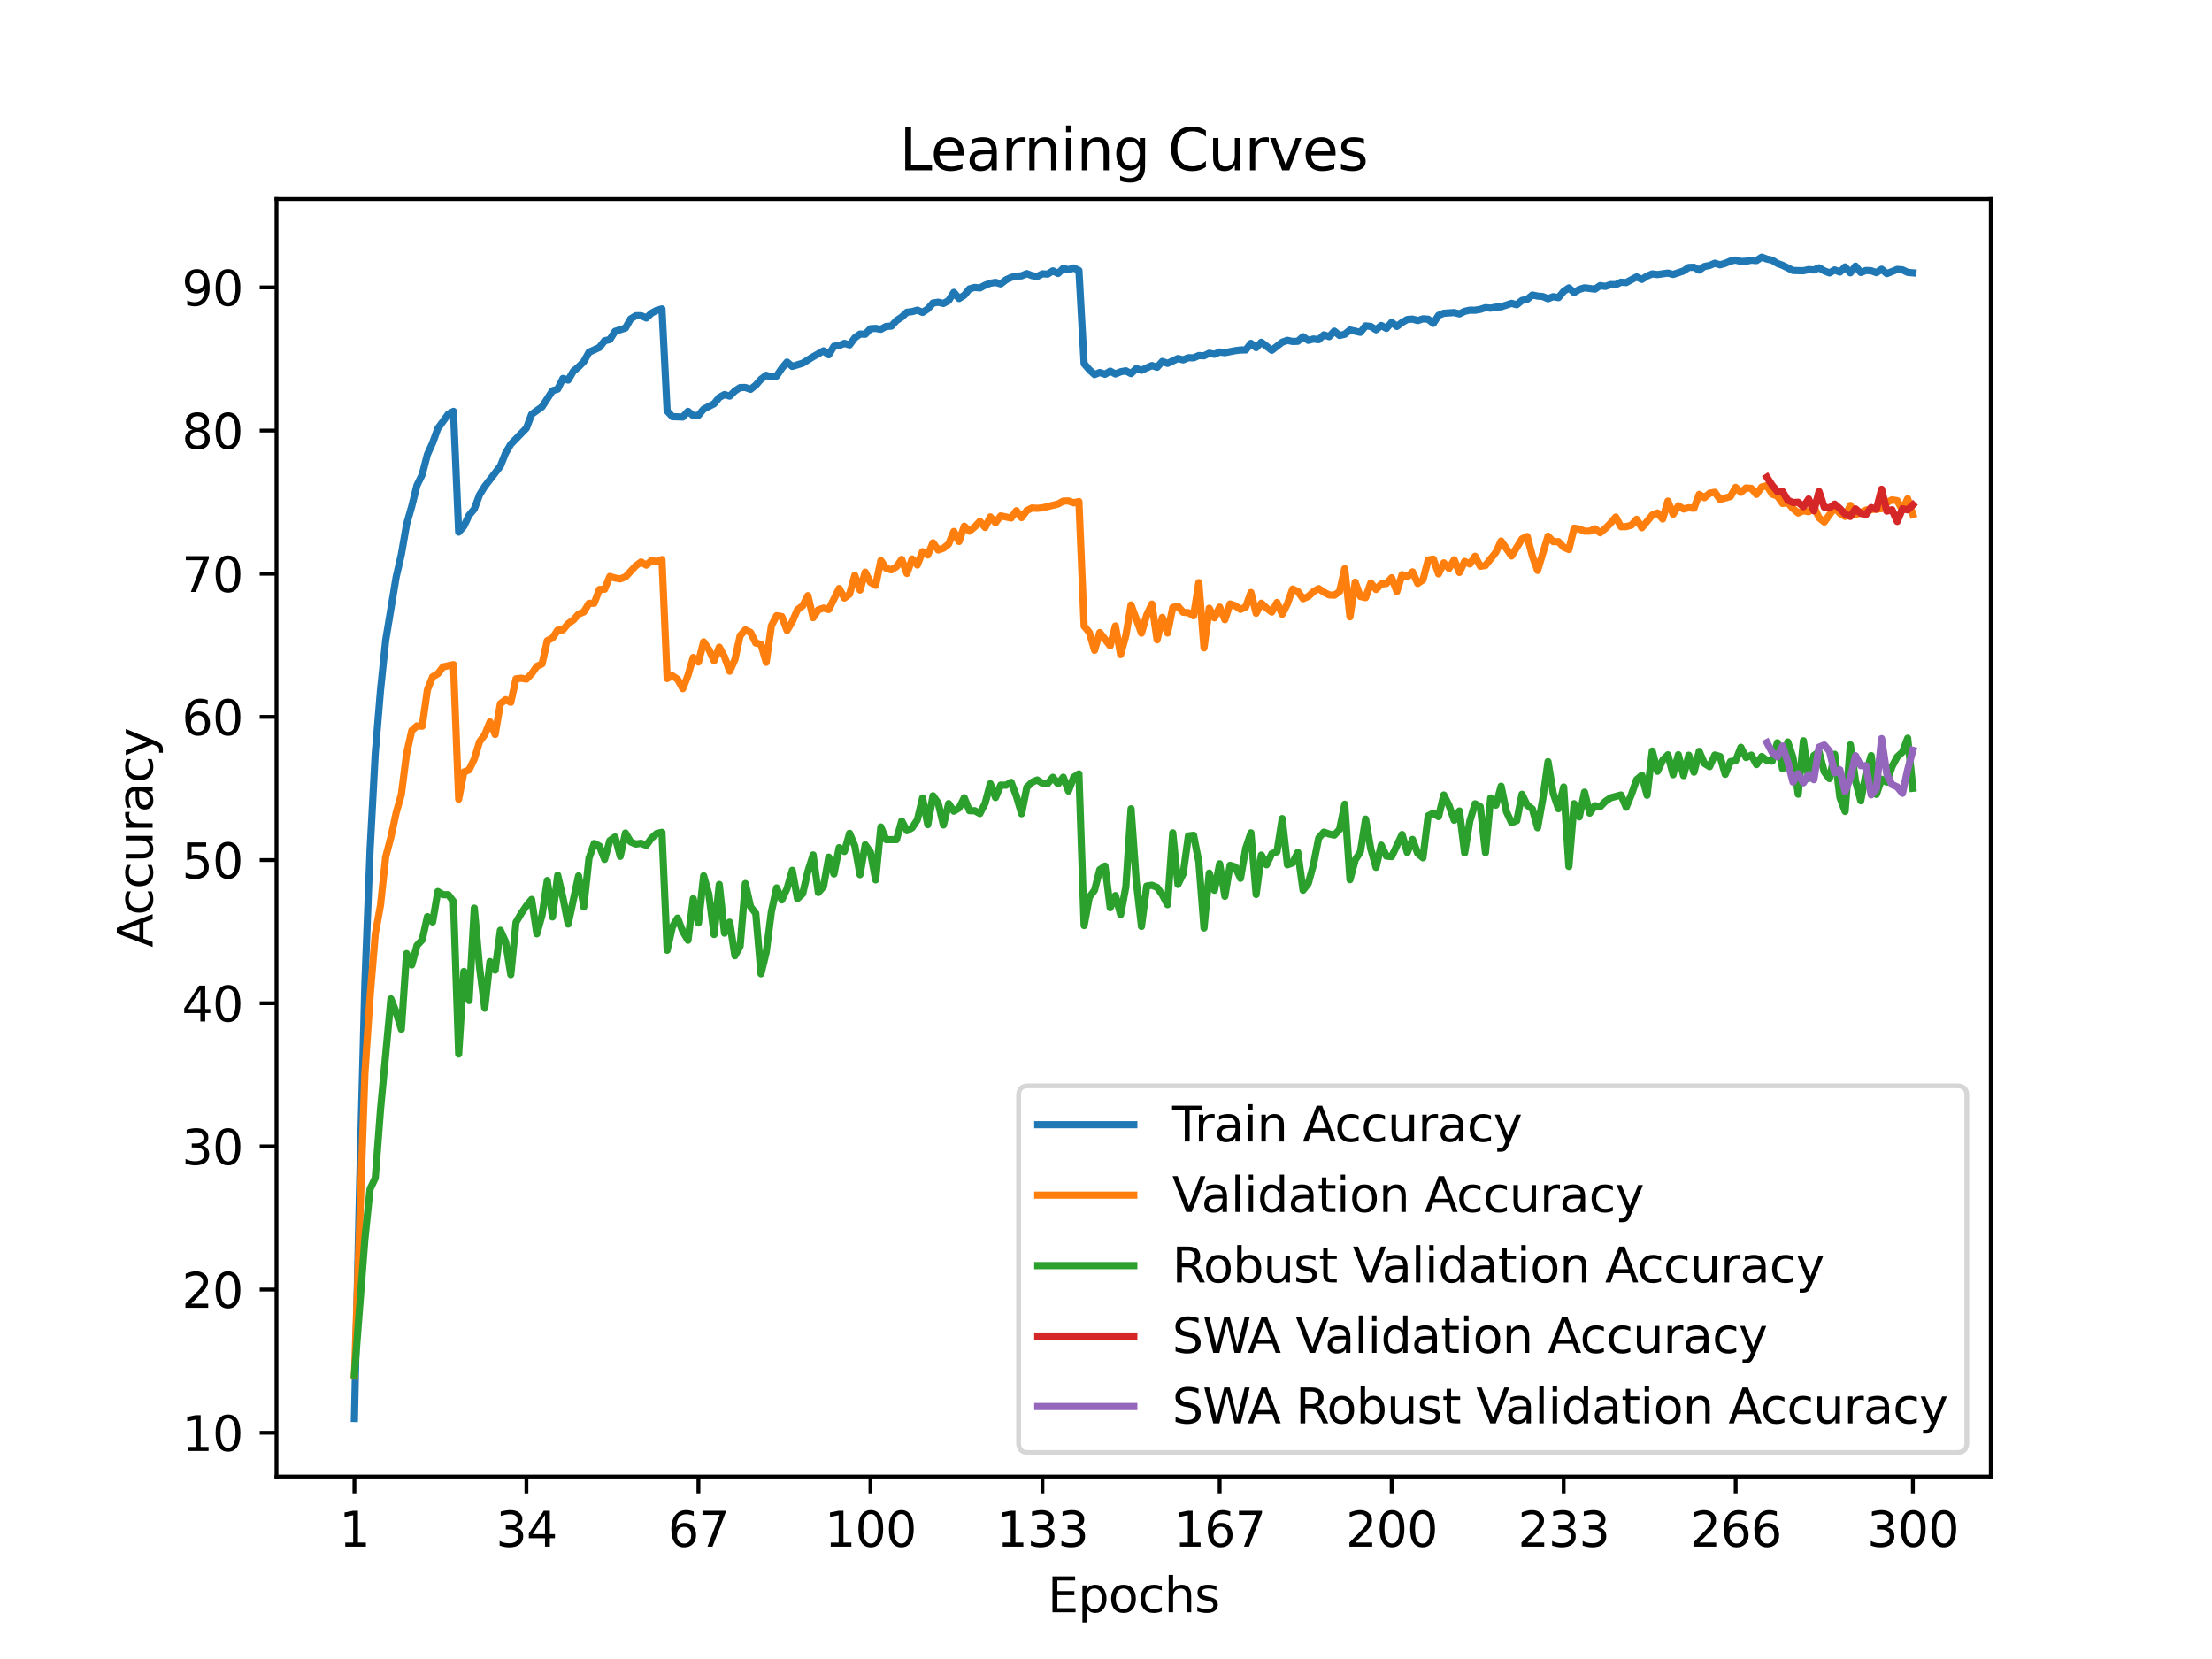<?xml version="1.0" encoding="utf-8" standalone="no"?>
<!DOCTYPE svg PUBLIC "-//W3C//DTD SVG 1.1//EN"
  "http://www.w3.org/Graphics/SVG/1.1/DTD/svg11.dtd">
<svg xmlns:xlink="http://www.w3.org/1999/xlink" width="460.8pt" height="345.6pt" viewBox="0 0 460.8 345.6" xmlns="http://www.w3.org/2000/svg" version="1.1">
 <defs>
  <style type="text/css">*{stroke-linejoin: round; stroke-linecap: butt}</style>
 </defs>
 <g id="figure_1">
  <g id="patch_1">
   <path d="M 0 345.6 
L 460.8 345.6 
L 460.8 0 
L 0 0 
z
" style="fill: #ffffff"/>
  </g>
  <g id="axes_1">
   <g id="patch_2">
    <path d="M 57.6 307.584 
L 414.72 307.584 
L 414.72 41.472 
L 57.6 41.472 
z
" style="fill: #ffffff"/>
   </g>
   <g id="matplotlib.axis_1">
    <g id="xtick_1">
     <g id="line2d_1">
      <defs>
       <path id="me088de13b2" d="M 0 0 
L 0 3.5 
" style="stroke: #000000; stroke-width: 0.8"/>
      </defs>
      <g>
       <use xlink:href="#me088de13b2" x="73.833" y="307.584" style="stroke: #000000; stroke-width: 0.8"/>
      </g>
     </g>
     <g id="text_1">
      <!-- 1 -->
      <g transform="translate(70.651 322.182) scale(0.1 -0.1)">
       <defs>
        <path id="DejaVuSans-31" d="M 794 531 
L 1825 531 
L 1825 4091 
L 703 3866 
L 703 4441 
L 1819 4666 
L 2450 4666 
L 2450 531 
L 3481 531 
L 3481 0 
L 794 0 
L 794 531 
z
" transform="scale(0.016)"/>
       </defs>
       <use xlink:href="#DejaVuSans-31"/>
      </g>
     </g>
    </g>
    <g id="xtick_2">
     <g id="line2d_2">
      <g>
       <use xlink:href="#me088de13b2" x="109.664" y="307.584" style="stroke: #000000; stroke-width: 0.8"/>
      </g>
     </g>
     <g id="text_2">
      <!-- 34 -->
      <g transform="translate(103.302 322.182) scale(0.1 -0.1)">
       <defs>
        <path id="DejaVuSans-33" d="M 2597 2516 
Q 3050 2419 3304 2112 
Q 3559 1806 3559 1356 
Q 3559 666 3084 287 
Q 2609 -91 1734 -91 
Q 1441 -91 1130 -33 
Q 819 25 488 141 
L 488 750 
Q 750 597 1062 519 
Q 1375 441 1716 441 
Q 2309 441 2620 675 
Q 2931 909 2931 1356 
Q 2931 1769 2642 2001 
Q 2353 2234 1838 2234 
L 1294 2234 
L 1294 2753 
L 1863 2753 
Q 2328 2753 2575 2939 
Q 2822 3125 2822 3475 
Q 2822 3834 2567 4026 
Q 2313 4219 1838 4219 
Q 1578 4219 1281 4162 
Q 984 4106 628 3988 
L 628 4550 
Q 988 4650 1302 4700 
Q 1616 4750 1894 4750 
Q 2613 4750 3031 4423 
Q 3450 4097 3450 3541 
Q 3450 3153 3228 2886 
Q 3006 2619 2597 2516 
z
" transform="scale(0.016)"/>
        <path id="DejaVuSans-34" d="M 2419 4116 
L 825 1625 
L 2419 1625 
L 2419 4116 
z
M 2253 4666 
L 3047 4666 
L 3047 1625 
L 3713 1625 
L 3713 1100 
L 3047 1100 
L 3047 0 
L 2419 0 
L 2419 1100 
L 313 1100 
L 313 1709 
L 2253 4666 
z
" transform="scale(0.016)"/>
       </defs>
       <use xlink:href="#DejaVuSans-33"/>
       <use xlink:href="#DejaVuSans-34" x="63.623"/>
      </g>
     </g>
    </g>
    <g id="xtick_3">
     <g id="line2d_3">
      <g>
       <use xlink:href="#me088de13b2" x="145.496" y="307.584" style="stroke: #000000; stroke-width: 0.8"/>
      </g>
     </g>
     <g id="text_3">
      <!-- 67 -->
      <g transform="translate(139.133 322.182) scale(0.1 -0.1)">
       <defs>
        <path id="DejaVuSans-36" d="M 2113 2584 
Q 1688 2584 1439 2293 
Q 1191 2003 1191 1497 
Q 1191 994 1439 701 
Q 1688 409 2113 409 
Q 2538 409 2786 701 
Q 3034 994 3034 1497 
Q 3034 2003 2786 2293 
Q 2538 2584 2113 2584 
z
M 3366 4563 
L 3366 3988 
Q 3128 4100 2886 4159 
Q 2644 4219 2406 4219 
Q 1781 4219 1451 3797 
Q 1122 3375 1075 2522 
Q 1259 2794 1537 2939 
Q 1816 3084 2150 3084 
Q 2853 3084 3261 2657 
Q 3669 2231 3669 1497 
Q 3669 778 3244 343 
Q 2819 -91 2113 -91 
Q 1303 -91 875 529 
Q 447 1150 447 2328 
Q 447 3434 972 4092 
Q 1497 4750 2381 4750 
Q 2619 4750 2861 4703 
Q 3103 4656 3366 4563 
z
" transform="scale(0.016)"/>
        <path id="DejaVuSans-37" d="M 525 4666 
L 3525 4666 
L 3525 4397 
L 1831 0 
L 1172 0 
L 2766 4134 
L 525 4134 
L 525 4666 
z
" transform="scale(0.016)"/>
       </defs>
       <use xlink:href="#DejaVuSans-36"/>
       <use xlink:href="#DejaVuSans-37" x="63.623"/>
      </g>
     </g>
    </g>
    <g id="xtick_4">
     <g id="line2d_4">
      <g>
       <use xlink:href="#me088de13b2" x="181.327" y="307.584" style="stroke: #000000; stroke-width: 0.8"/>
      </g>
     </g>
     <g id="text_4">
      <!-- 100 -->
      <g transform="translate(171.783 322.182) scale(0.1 -0.1)">
       <defs>
        <path id="DejaVuSans-30" d="M 2034 4250 
Q 1547 4250 1301 3770 
Q 1056 3291 1056 2328 
Q 1056 1369 1301 889 
Q 1547 409 2034 409 
Q 2525 409 2770 889 
Q 3016 1369 3016 2328 
Q 3016 3291 2770 3770 
Q 2525 4250 2034 4250 
z
M 2034 4750 
Q 2819 4750 3233 4129 
Q 3647 3509 3647 2328 
Q 3647 1150 3233 529 
Q 2819 -91 2034 -91 
Q 1250 -91 836 529 
Q 422 1150 422 2328 
Q 422 3509 836 4129 
Q 1250 4750 2034 4750 
z
" transform="scale(0.016)"/>
       </defs>
       <use xlink:href="#DejaVuSans-31"/>
       <use xlink:href="#DejaVuSans-30" x="63.623"/>
       <use xlink:href="#DejaVuSans-30" x="127.246"/>
      </g>
     </g>
    </g>
    <g id="xtick_5">
     <g id="line2d_5">
      <g>
       <use xlink:href="#me088de13b2" x="217.158" y="307.584" style="stroke: #000000; stroke-width: 0.8"/>
      </g>
     </g>
     <g id="text_5">
      <!-- 133 -->
      <g transform="translate(207.615 322.182) scale(0.1 -0.1)">
       <use xlink:href="#DejaVuSans-31"/>
       <use xlink:href="#DejaVuSans-33" x="63.623"/>
       <use xlink:href="#DejaVuSans-33" x="127.246"/>
      </g>
     </g>
    </g>
    <g id="xtick_6">
     <g id="line2d_6">
      <g>
       <use xlink:href="#me088de13b2" x="254.076" y="307.584" style="stroke: #000000; stroke-width: 0.8"/>
      </g>
     </g>
     <g id="text_6">
      <!-- 167 -->
      <g transform="translate(244.532 322.182) scale(0.1 -0.1)">
       <use xlink:href="#DejaVuSans-31"/>
       <use xlink:href="#DejaVuSans-36" x="63.623"/>
       <use xlink:href="#DejaVuSans-37" x="127.246"/>
      </g>
     </g>
    </g>
    <g id="xtick_7">
     <g id="line2d_7">
      <g>
       <use xlink:href="#me088de13b2" x="289.907" y="307.584" style="stroke: #000000; stroke-width: 0.8"/>
      </g>
     </g>
     <g id="text_7">
      <!-- 200 -->
      <g transform="translate(280.363 322.182) scale(0.1 -0.1)">
       <defs>
        <path id="DejaVuSans-32" d="M 1228 531 
L 3431 531 
L 3431 0 
L 469 0 
L 469 531 
Q 828 903 1448 1529 
Q 2069 2156 2228 2338 
Q 2531 2678 2651 2914 
Q 2772 3150 2772 3378 
Q 2772 3750 2511 3984 
Q 2250 4219 1831 4219 
Q 1534 4219 1204 4116 
Q 875 4013 500 3803 
L 500 4441 
Q 881 4594 1212 4672 
Q 1544 4750 1819 4750 
Q 2544 4750 2975 4387 
Q 3406 4025 3406 3419 
Q 3406 3131 3298 2873 
Q 3191 2616 2906 2266 
Q 2828 2175 2409 1742 
Q 1991 1309 1228 531 
z
" transform="scale(0.016)"/>
       </defs>
       <use xlink:href="#DejaVuSans-32"/>
       <use xlink:href="#DejaVuSans-30" x="63.623"/>
       <use xlink:href="#DejaVuSans-30" x="127.246"/>
      </g>
     </g>
    </g>
    <g id="xtick_8">
     <g id="line2d_8">
      <g>
       <use xlink:href="#me088de13b2" x="325.739" y="307.584" style="stroke: #000000; stroke-width: 0.8"/>
      </g>
     </g>
     <g id="text_8">
      <!-- 233 -->
      <g transform="translate(316.195 322.182) scale(0.1 -0.1)">
       <use xlink:href="#DejaVuSans-32"/>
       <use xlink:href="#DejaVuSans-33" x="63.623"/>
       <use xlink:href="#DejaVuSans-33" x="127.246"/>
      </g>
     </g>
    </g>
    <g id="xtick_9">
     <g id="line2d_9">
      <g>
       <use xlink:href="#me088de13b2" x="361.57" y="307.584" style="stroke: #000000; stroke-width: 0.8"/>
      </g>
     </g>
     <g id="text_9">
      <!-- 266 -->
      <g transform="translate(352.026 322.182) scale(0.1 -0.1)">
       <use xlink:href="#DejaVuSans-32"/>
       <use xlink:href="#DejaVuSans-36" x="63.623"/>
       <use xlink:href="#DejaVuSans-36" x="127.246"/>
      </g>
     </g>
    </g>
    <g id="xtick_10">
     <g id="line2d_10">
      <g>
       <use xlink:href="#me088de13b2" x="398.487" y="307.584" style="stroke: #000000; stroke-width: 0.8"/>
      </g>
     </g>
     <g id="text_10">
      <!-- 300 -->
      <g transform="translate(388.944 322.182) scale(0.1 -0.1)">
       <use xlink:href="#DejaVuSans-33"/>
       <use xlink:href="#DejaVuSans-30" x="63.623"/>
       <use xlink:href="#DejaVuSans-30" x="127.246"/>
      </g>
     </g>
    </g>
    <g id="text_11">
     <!-- Epochs -->
     <g transform="translate(218.244 335.861) scale(0.1 -0.1)">
      <defs>
       <path id="DejaVuSans-45" d="M 628 4666 
L 3578 4666 
L 3578 4134 
L 1259 4134 
L 1259 2753 
L 3481 2753 
L 3481 2222 
L 1259 2222 
L 1259 531 
L 3634 531 
L 3634 0 
L 628 0 
L 628 4666 
z
" transform="scale(0.016)"/>
       <path id="DejaVuSans-70" d="M 1159 525 
L 1159 -1331 
L 581 -1331 
L 581 3500 
L 1159 3500 
L 1159 2969 
Q 1341 3281 1617 3432 
Q 1894 3584 2278 3584 
Q 2916 3584 3314 3078 
Q 3713 2572 3713 1747 
Q 3713 922 3314 415 
Q 2916 -91 2278 -91 
Q 1894 -91 1617 61 
Q 1341 213 1159 525 
z
M 3116 1747 
Q 3116 2381 2855 2742 
Q 2594 3103 2138 3103 
Q 1681 3103 1420 2742 
Q 1159 2381 1159 1747 
Q 1159 1113 1420 752 
Q 1681 391 2138 391 
Q 2594 391 2855 752 
Q 3116 1113 3116 1747 
z
" transform="scale(0.016)"/>
       <path id="DejaVuSans-6f" d="M 1959 3097 
Q 1497 3097 1228 2736 
Q 959 2375 959 1747 
Q 959 1119 1226 758 
Q 1494 397 1959 397 
Q 2419 397 2687 759 
Q 2956 1122 2956 1747 
Q 2956 2369 2687 2733 
Q 2419 3097 1959 3097 
z
M 1959 3584 
Q 2709 3584 3137 3096 
Q 3566 2609 3566 1747 
Q 3566 888 3137 398 
Q 2709 -91 1959 -91 
Q 1206 -91 779 398 
Q 353 888 353 1747 
Q 353 2609 779 3096 
Q 1206 3584 1959 3584 
z
" transform="scale(0.016)"/>
       <path id="DejaVuSans-63" d="M 3122 3366 
L 3122 2828 
Q 2878 2963 2633 3030 
Q 2388 3097 2138 3097 
Q 1578 3097 1268 2742 
Q 959 2388 959 1747 
Q 959 1106 1268 751 
Q 1578 397 2138 397 
Q 2388 397 2633 464 
Q 2878 531 3122 666 
L 3122 134 
Q 2881 22 2623 -34 
Q 2366 -91 2075 -91 
Q 1284 -91 818 406 
Q 353 903 353 1747 
Q 353 2603 823 3093 
Q 1294 3584 2113 3584 
Q 2378 3584 2631 3529 
Q 2884 3475 3122 3366 
z
" transform="scale(0.016)"/>
       <path id="DejaVuSans-68" d="M 3513 2113 
L 3513 0 
L 2938 0 
L 2938 2094 
Q 2938 2591 2744 2837 
Q 2550 3084 2163 3084 
Q 1697 3084 1428 2787 
Q 1159 2491 1159 1978 
L 1159 0 
L 581 0 
L 581 4863 
L 1159 4863 
L 1159 2956 
Q 1366 3272 1645 3428 
Q 1925 3584 2291 3584 
Q 2894 3584 3203 3211 
Q 3513 2838 3513 2113 
z
" transform="scale(0.016)"/>
       <path id="DejaVuSans-73" d="M 2834 3397 
L 2834 2853 
Q 2591 2978 2328 3040 
Q 2066 3103 1784 3103 
Q 1356 3103 1142 2972 
Q 928 2841 928 2578 
Q 928 2378 1081 2264 
Q 1234 2150 1697 2047 
L 1894 2003 
Q 2506 1872 2764 1633 
Q 3022 1394 3022 966 
Q 3022 478 2636 193 
Q 2250 -91 1575 -91 
Q 1294 -91 989 -36 
Q 684 19 347 128 
L 347 722 
Q 666 556 975 473 
Q 1284 391 1588 391 
Q 1994 391 2212 530 
Q 2431 669 2431 922 
Q 2431 1156 2273 1281 
Q 2116 1406 1581 1522 
L 1381 1569 
Q 847 1681 609 1914 
Q 372 2147 372 2553 
Q 372 3047 722 3315 
Q 1072 3584 1716 3584 
Q 2034 3584 2315 3537 
Q 2597 3491 2834 3397 
z
" transform="scale(0.016)"/>
      </defs>
      <use xlink:href="#DejaVuSans-45"/>
      <use xlink:href="#DejaVuSans-70" x="63.184"/>
      <use xlink:href="#DejaVuSans-6f" x="126.66"/>
      <use xlink:href="#DejaVuSans-63" x="187.842"/>
      <use xlink:href="#DejaVuSans-68" x="242.822"/>
      <use xlink:href="#DejaVuSans-73" x="306.201"/>
     </g>
    </g>
   </g>
   <g id="matplotlib.axis_2">
    <g id="ytick_1">
     <g id="line2d_11">
      <defs>
       <path id="m11fccdd531" d="M 0 0 
L -3.5 0 
" style="stroke: #000000; stroke-width: 0.8"/>
      </defs>
      <g>
       <use xlink:href="#m11fccdd531" x="57.6" y="298.465" style="stroke: #000000; stroke-width: 0.8"/>
      </g>
     </g>
     <g id="text_12">
      <!-- 10 -->
      <g transform="translate(37.875 302.264) scale(0.1 -0.1)">
       <use xlink:href="#DejaVuSans-31"/>
       <use xlink:href="#DejaVuSans-30" x="63.623"/>
      </g>
     </g>
    </g>
    <g id="ytick_2">
     <g id="line2d_12">
      <g>
       <use xlink:href="#m11fccdd531" x="57.6" y="268.64" style="stroke: #000000; stroke-width: 0.8"/>
      </g>
     </g>
     <g id="text_13">
      <!-- 20 -->
      <g transform="translate(37.875 272.439) scale(0.1 -0.1)">
       <use xlink:href="#DejaVuSans-32"/>
       <use xlink:href="#DejaVuSans-30" x="63.623"/>
      </g>
     </g>
    </g>
    <g id="ytick_3">
     <g id="line2d_13">
      <g>
       <use xlink:href="#m11fccdd531" x="57.6" y="238.815" style="stroke: #000000; stroke-width: 0.8"/>
      </g>
     </g>
     <g id="text_14">
      <!-- 30 -->
      <g transform="translate(37.875 242.614) scale(0.1 -0.1)">
       <use xlink:href="#DejaVuSans-33"/>
       <use xlink:href="#DejaVuSans-30" x="63.623"/>
      </g>
     </g>
    </g>
    <g id="ytick_4">
     <g id="line2d_14">
      <g>
       <use xlink:href="#m11fccdd531" x="57.6" y="208.99" style="stroke: #000000; stroke-width: 0.8"/>
      </g>
     </g>
     <g id="text_15">
      <!-- 40 -->
      <g transform="translate(37.875 212.79) scale(0.1 -0.1)">
       <use xlink:href="#DejaVuSans-34"/>
       <use xlink:href="#DejaVuSans-30" x="63.623"/>
      </g>
     </g>
    </g>
    <g id="ytick_5">
     <g id="line2d_15">
      <g>
       <use xlink:href="#m11fccdd531" x="57.6" y="179.166" style="stroke: #000000; stroke-width: 0.8"/>
      </g>
     </g>
     <g id="text_16">
      <!-- 50 -->
      <g transform="translate(37.875 182.965) scale(0.1 -0.1)">
       <defs>
        <path id="DejaVuSans-35" d="M 691 4666 
L 3169 4666 
L 3169 4134 
L 1269 4134 
L 1269 2991 
Q 1406 3038 1543 3061 
Q 1681 3084 1819 3084 
Q 2600 3084 3056 2656 
Q 3513 2228 3513 1497 
Q 3513 744 3044 326 
Q 2575 -91 1722 -91 
Q 1428 -91 1123 -41 
Q 819 9 494 109 
L 494 744 
Q 775 591 1075 516 
Q 1375 441 1709 441 
Q 2250 441 2565 725 
Q 2881 1009 2881 1497 
Q 2881 1984 2565 2268 
Q 2250 2553 1709 2553 
Q 1456 2553 1204 2497 
Q 953 2441 691 2322 
L 691 4666 
z
" transform="scale(0.016)"/>
       </defs>
       <use xlink:href="#DejaVuSans-35"/>
       <use xlink:href="#DejaVuSans-30" x="63.623"/>
      </g>
     </g>
    </g>
    <g id="ytick_6">
     <g id="line2d_16">
      <g>
       <use xlink:href="#m11fccdd531" x="57.6" y="149.341" style="stroke: #000000; stroke-width: 0.8"/>
      </g>
     </g>
     <g id="text_17">
      <!-- 60 -->
      <g transform="translate(37.875 153.14) scale(0.1 -0.1)">
       <use xlink:href="#DejaVuSans-36"/>
       <use xlink:href="#DejaVuSans-30" x="63.623"/>
      </g>
     </g>
    </g>
    <g id="ytick_7">
     <g id="line2d_17">
      <g>
       <use xlink:href="#m11fccdd531" x="57.6" y="119.516" style="stroke: #000000; stroke-width: 0.8"/>
      </g>
     </g>
     <g id="text_18">
      <!-- 70 -->
      <g transform="translate(37.875 123.316) scale(0.1 -0.1)">
       <use xlink:href="#DejaVuSans-37"/>
       <use xlink:href="#DejaVuSans-30" x="63.623"/>
      </g>
     </g>
    </g>
    <g id="ytick_8">
     <g id="line2d_18">
      <g>
       <use xlink:href="#m11fccdd531" x="57.6" y="89.692" style="stroke: #000000; stroke-width: 0.8"/>
      </g>
     </g>
     <g id="text_19">
      <!-- 80 -->
      <g transform="translate(37.875 93.491) scale(0.1 -0.1)">
       <defs>
        <path id="DejaVuSans-38" d="M 2034 2216 
Q 1584 2216 1326 1975 
Q 1069 1734 1069 1313 
Q 1069 891 1326 650 
Q 1584 409 2034 409 
Q 2484 409 2743 651 
Q 3003 894 3003 1313 
Q 3003 1734 2745 1975 
Q 2488 2216 2034 2216 
z
M 1403 2484 
Q 997 2584 770 2862 
Q 544 3141 544 3541 
Q 544 4100 942 4425 
Q 1341 4750 2034 4750 
Q 2731 4750 3128 4425 
Q 3525 4100 3525 3541 
Q 3525 3141 3298 2862 
Q 3072 2584 2669 2484 
Q 3125 2378 3379 2068 
Q 3634 1759 3634 1313 
Q 3634 634 3220 271 
Q 2806 -91 2034 -91 
Q 1263 -91 848 271 
Q 434 634 434 1313 
Q 434 1759 690 2068 
Q 947 2378 1403 2484 
z
M 1172 3481 
Q 1172 3119 1398 2916 
Q 1625 2713 2034 2713 
Q 2441 2713 2670 2916 
Q 2900 3119 2900 3481 
Q 2900 3844 2670 4047 
Q 2441 4250 2034 4250 
Q 1625 4250 1398 4047 
Q 1172 3844 1172 3481 
z
" transform="scale(0.016)"/>
       </defs>
       <use xlink:href="#DejaVuSans-38"/>
       <use xlink:href="#DejaVuSans-30" x="63.623"/>
      </g>
     </g>
    </g>
    <g id="ytick_9">
     <g id="line2d_19">
      <g>
       <use xlink:href="#m11fccdd531" x="57.6" y="59.867" style="stroke: #000000; stroke-width: 0.8"/>
      </g>
     </g>
     <g id="text_20">
      <!-- 90 -->
      <g transform="translate(37.875 63.666) scale(0.1 -0.1)">
       <defs>
        <path id="DejaVuSans-39" d="M 703 97 
L 703 672 
Q 941 559 1184 500 
Q 1428 441 1663 441 
Q 2288 441 2617 861 
Q 2947 1281 2994 2138 
Q 2813 1869 2534 1725 
Q 2256 1581 1919 1581 
Q 1219 1581 811 2004 
Q 403 2428 403 3163 
Q 403 3881 828 4315 
Q 1253 4750 1959 4750 
Q 2769 4750 3195 4129 
Q 3622 3509 3622 2328 
Q 3622 1225 3098 567 
Q 2575 -91 1691 -91 
Q 1453 -91 1209 -44 
Q 966 3 703 97 
z
M 1959 2075 
Q 2384 2075 2632 2365 
Q 2881 2656 2881 3163 
Q 2881 3666 2632 3958 
Q 2384 4250 1959 4250 
Q 1534 4250 1286 3958 
Q 1038 3666 1038 3163 
Q 1038 2656 1286 2365 
Q 1534 2075 1959 2075 
z
" transform="scale(0.016)"/>
       </defs>
       <use xlink:href="#DejaVuSans-39"/>
       <use xlink:href="#DejaVuSans-30" x="63.623"/>
      </g>
     </g>
    </g>
    <g id="text_21">
     <!-- Accuracy -->
     <g transform="translate(31.795 197.356) rotate(-90) scale(0.1 -0.1)">
      <defs>
       <path id="DejaVuSans-41" d="M 2188 4044 
L 1331 1722 
L 3047 1722 
L 2188 4044 
z
M 1831 4666 
L 2547 4666 
L 4325 0 
L 3669 0 
L 3244 1197 
L 1141 1197 
L 716 0 
L 50 0 
L 1831 4666 
z
" transform="scale(0.016)"/>
       <path id="DejaVuSans-75" d="M 544 1381 
L 544 3500 
L 1119 3500 
L 1119 1403 
Q 1119 906 1312 657 
Q 1506 409 1894 409 
Q 2359 409 2629 706 
Q 2900 1003 2900 1516 
L 2900 3500 
L 3475 3500 
L 3475 0 
L 2900 0 
L 2900 538 
Q 2691 219 2414 64 
Q 2138 -91 1772 -91 
Q 1169 -91 856 284 
Q 544 659 544 1381 
z
M 1991 3584 
L 1991 3584 
z
" transform="scale(0.016)"/>
       <path id="DejaVuSans-72" d="M 2631 2963 
Q 2534 3019 2420 3045 
Q 2306 3072 2169 3072 
Q 1681 3072 1420 2755 
Q 1159 2438 1159 1844 
L 1159 0 
L 581 0 
L 581 3500 
L 1159 3500 
L 1159 2956 
Q 1341 3275 1631 3429 
Q 1922 3584 2338 3584 
Q 2397 3584 2469 3576 
Q 2541 3569 2628 3553 
L 2631 2963 
z
" transform="scale(0.016)"/>
       <path id="DejaVuSans-61" d="M 2194 1759 
Q 1497 1759 1228 1600 
Q 959 1441 959 1056 
Q 959 750 1161 570 
Q 1363 391 1709 391 
Q 2188 391 2477 730 
Q 2766 1069 2766 1631 
L 2766 1759 
L 2194 1759 
z
M 3341 1997 
L 3341 0 
L 2766 0 
L 2766 531 
Q 2569 213 2275 61 
Q 1981 -91 1556 -91 
Q 1019 -91 701 211 
Q 384 513 384 1019 
Q 384 1609 779 1909 
Q 1175 2209 1959 2209 
L 2766 2209 
L 2766 2266 
Q 2766 2663 2505 2880 
Q 2244 3097 1772 3097 
Q 1472 3097 1187 3025 
Q 903 2953 641 2809 
L 641 3341 
Q 956 3463 1253 3523 
Q 1550 3584 1831 3584 
Q 2591 3584 2966 3190 
Q 3341 2797 3341 1997 
z
" transform="scale(0.016)"/>
       <path id="DejaVuSans-79" d="M 2059 -325 
Q 1816 -950 1584 -1140 
Q 1353 -1331 966 -1331 
L 506 -1331 
L 506 -850 
L 844 -850 
Q 1081 -850 1212 -737 
Q 1344 -625 1503 -206 
L 1606 56 
L 191 3500 
L 800 3500 
L 1894 763 
L 2988 3500 
L 3597 3500 
L 2059 -325 
z
" transform="scale(0.016)"/>
      </defs>
      <use xlink:href="#DejaVuSans-41"/>
      <use xlink:href="#DejaVuSans-63" x="66.658"/>
      <use xlink:href="#DejaVuSans-63" x="121.639"/>
      <use xlink:href="#DejaVuSans-75" x="176.619"/>
      <use xlink:href="#DejaVuSans-72" x="239.998"/>
      <use xlink:href="#DejaVuSans-61" x="281.111"/>
      <use xlink:href="#DejaVuSans-63" x="342.391"/>
      <use xlink:href="#DejaVuSans-79" x="397.371"/>
     </g>
    </g>
   </g>
   <g id="line2d_20">
    <path d="M 73.833 295.488 
L 74.919 246.719 
L 76.004 205.185 
L 77.09 177.024 
L 78.176 156.851 
L 79.262 143.806 
L 80.348 133.367 
L 82.519 120.232 
L 83.605 115.508 
L 84.691 109.257 
L 85.777 105.445 
L 86.862 101.097 
L 87.948 98.866 
L 89.034 94.678 
L 90.12 92.263 
L 91.206 89.262 
L 93.377 86.274 
L 94.463 85.695 
L 95.549 110.849 
L 96.635 109.621 
L 97.72 107.324 
L 98.806 106.036 
L 99.892 103.095 
L 100.978 101.329 
L 104.235 97.1 
L 105.321 94.386 
L 106.407 92.531 
L 109.664 89.185 
L 110.75 86.304 
L 112.922 84.747 
L 115.093 81.394 
L 116.179 81.06 
L 117.265 78.841 
L 118.351 79.175 
L 119.436 77.344 
L 120.522 76.432 
L 121.608 75.34 
L 122.694 73.384 
L 124.865 72.381 
L 125.951 70.992 
L 127.037 70.741 
L 128.123 69.029 
L 130.294 68.337 
L 131.38 66.434 
L 132.466 65.766 
L 133.552 65.76 
L 134.638 66.243 
L 135.723 65.229 
L 136.809 64.651 
L 137.895 64.347 
L 138.981 85.624 
L 140.067 86.799 
L 142.238 86.876 
L 143.324 85.689 
L 144.41 86.59 
L 145.496 86.524 
L 146.581 85.224 
L 148.753 84.108 
L 149.839 82.784 
L 150.925 82.194 
L 152.01 82.516 
L 153.096 81.442 
L 154.182 80.738 
L 155.268 80.72 
L 156.354 81.102 
L 157.439 80.237 
L 158.525 79.008 
L 159.611 78.179 
L 160.697 78.531 
L 161.783 78.334 
L 162.868 76.724 
L 163.954 75.435 
L 165.04 76.33 
L 167.212 75.662 
L 169.383 74.314 
L 171.555 73.091 
L 172.641 73.914 
L 173.726 72.137 
L 174.812 71.988 
L 175.898 71.534 
L 176.984 71.857 
L 178.07 70.377 
L 179.155 69.596 
L 180.241 69.626 
L 181.327 68.48 
L 182.413 68.415 
L 183.499 68.6 
L 184.584 68.003 
L 185.67 67.944 
L 186.756 66.786 
L 187.842 66.059 
L 188.928 65.045 
L 190.013 64.919 
L 191.099 64.609 
L 192.185 65.08 
L 193.271 64.359 
L 194.357 63.124 
L 195.442 62.957 
L 196.528 63.213 
L 197.614 62.629 
L 198.7 60.905 
L 199.786 62.193 
L 200.871 61.513 
L 201.957 60.177 
L 203.043 59.873 
L 204.129 59.986 
L 205.215 59.402 
L 206.3 59.002 
L 207.386 58.823 
L 208.472 59.139 
L 209.558 58.298 
L 210.644 57.785 
L 211.729 57.529 
L 212.815 57.463 
L 213.901 56.998 
L 214.987 57.415 
L 216.073 57.594 
L 217.158 57.046 
L 218.244 57.099 
L 219.33 56.425 
L 220.416 56.968 
L 221.502 55.9 
L 222.587 56.193 
L 223.673 55.823 
L 224.759 56.342 
L 225.845 75.758 
L 226.931 77.028 
L 228.016 78.03 
L 229.102 77.595 
L 230.188 77.965 
L 231.274 77.32 
L 232.36 77.899 
L 233.445 77.452 
L 234.531 77.243 
L 235.617 77.833 
L 236.703 76.79 
L 237.789 77.135 
L 239.96 76.157 
L 241.046 76.509 
L 242.132 75.298 
L 243.218 75.704 
L 245.389 74.69 
L 246.475 74.97 
L 247.561 74.517 
L 248.647 74.547 
L 249.733 74.075 
L 250.818 74.123 
L 251.904 73.592 
L 252.99 73.807 
L 254.076 73.33 
L 255.162 73.473 
L 257.333 73.049 
L 258.419 72.912 
L 259.505 72.906 
L 260.591 71.534 
L 261.676 72.423 
L 262.762 71.302 
L 264.934 72.972 
L 267.105 71.284 
L 268.191 70.902 
L 269.277 71.135 
L 270.363 71.093 
L 271.449 70.145 
L 272.534 70.908 
L 273.62 70.628 
L 274.706 70.759 
L 275.792 69.757 
L 276.878 70.133 
L 277.963 68.987 
L 279.049 69.888 
L 280.135 69.632 
L 281.221 68.749 
L 283.392 69.238 
L 284.478 67.89 
L 285.564 68.009 
L 286.65 68.701 
L 287.736 67.806 
L 288.821 68.415 
L 289.907 67.15 
L 290.993 68.003 
L 292.079 67.174 
L 293.165 66.554 
L 294.25 66.47 
L 295.336 66.78 
L 296.422 66.422 
L 297.508 66.494 
L 298.594 67.365 
L 299.679 65.689 
L 300.765 65.259 
L 302.937 65.11 
L 304.023 65.391 
L 305.108 64.854 
L 306.194 64.609 
L 307.28 64.627 
L 308.366 64.448 
L 309.452 64.096 
L 310.537 64.192 
L 311.623 63.983 
L 312.709 63.911 
L 314.881 63.195 
L 315.966 63.476 
L 317.052 62.581 
L 318.138 62.366 
L 319.224 61.454 
L 320.31 61.68 
L 321.395 61.776 
L 322.481 62.235 
L 323.567 61.8 
L 324.653 62.008 
L 325.739 60.702 
L 326.824 59.974 
L 327.91 60.941 
L 328.996 60.29 
L 330.082 59.95 
L 332.253 60.231 
L 333.339 59.491 
L 334.425 59.664 
L 335.511 59.282 
L 336.597 59.3 
L 337.682 58.787 
L 338.768 58.859 
L 340.94 57.678 
L 342.026 58.203 
L 343.111 57.511 
L 344.197 57.057 
L 345.283 57.195 
L 347.455 56.885 
L 348.54 57.171 
L 350.712 56.443 
L 351.798 55.715 
L 352.884 55.68 
L 353.969 56.276 
L 355.055 55.513 
L 356.141 55.304 
L 357.227 54.839 
L 358.313 55.173 
L 359.398 54.856 
L 360.484 54.391 
L 361.57 54.17 
L 362.656 54.475 
L 363.742 54.421 
L 364.827 54.2 
L 365.913 54.284 
L 366.999 53.568 
L 368.085 53.968 
L 369.171 54.206 
L 370.256 54.874 
L 371.342 55.274 
L 373.514 56.348 
L 375.685 56.401 
L 376.771 56.157 
L 377.857 56.24 
L 378.943 55.793 
L 380.029 56.425 
L 381.114 56.855 
L 382.2 56.234 
L 383.286 56.67 
L 384.372 55.614 
L 385.458 56.831 
L 386.543 55.441 
L 387.629 56.759 
L 388.715 56.342 
L 389.801 56.407 
L 390.887 56.795 
L 391.972 56.085 
L 393.058 56.998 
L 395.23 56.127 
L 396.316 56.216 
L 397.401 56.741 
L 398.487 56.837 
L 398.487 56.837 
" clip-path="url(#p8f6fa7e164)" style="fill: none; stroke: #1f77b4; stroke-width: 1.5; stroke-linecap: square"/>
   </g>
   <g id="line2d_21">
    <path d="M 73.833 286.624 
L 76.004 223.813 
L 77.09 207.559 
L 78.176 194.555 
L 79.262 188.59 
L 80.348 178.51 
L 81.433 174.394 
L 82.519 169.353 
L 83.605 165.506 
L 84.691 157.006 
L 85.777 152.204 
L 86.862 151.22 
L 87.948 151.28 
L 89.034 143.704 
L 90.12 140.99 
L 91.206 140.364 
L 92.291 138.932 
L 94.463 138.455 
L 95.549 166.49 
L 96.635 160.824 
L 97.72 160.376 
L 98.806 158.11 
L 99.892 154.531 
L 100.978 153.069 
L 102.064 150.385 
L 103.149 153.009 
L 104.235 146.597 
L 105.321 145.762 
L 106.407 146.299 
L 107.493 141.408 
L 108.578 141.288 
L 109.664 141.467 
L 110.75 140.364 
L 111.836 138.813 
L 112.922 138.306 
L 114.007 133.474 
L 115.093 132.908 
L 116.179 131.267 
L 117.265 131.208 
L 118.351 129.925 
L 119.436 129.15 
L 120.522 127.927 
L 121.608 127.48 
L 122.694 125.69 
L 123.78 125.66 
L 124.865 122.797 
L 125.951 122.737 
L 127.037 120.083 
L 128.123 120.411 
L 129.209 120.59 
L 130.294 120.172 
L 132.466 117.846 
L 133.552 117.071 
L 134.638 117.727 
L 135.723 116.772 
L 136.809 116.981 
L 137.895 116.564 
L 138.981 141.348 
L 140.067 140.781 
L 141.152 141.497 
L 142.238 143.466 
L 143.324 140.662 
L 144.41 136.964 
L 145.496 137.918 
L 146.581 133.713 
L 147.667 135.294 
L 148.753 137.65 
L 149.839 134.816 
L 150.925 136.815 
L 152.01 139.827 
L 153.096 137.411 
L 154.182 132.43 
L 155.268 131.208 
L 156.354 131.744 
L 157.439 133.952 
L 158.525 134.22 
L 159.611 137.978 
L 160.697 130.343 
L 161.783 128.255 
L 162.868 128.434 
L 163.954 131.327 
L 165.04 129.508 
L 166.126 127.002 
L 167.212 126.197 
L 168.297 124.08 
L 169.383 128.673 
L 170.469 127.032 
L 171.555 126.674 
L 172.641 126.973 
L 174.812 122.588 
L 175.898 124.587 
L 176.984 123.751 
L 178.07 119.844 
L 179.155 122.916 
L 180.241 119.188 
L 181.327 121.306 
L 182.413 121.932 
L 183.499 116.772 
L 184.584 118.353 
L 185.67 118.711 
L 186.756 118.055 
L 187.842 116.534 
L 188.928 119.457 
L 190.013 116.444 
L 191.099 117.697 
L 192.185 114.923 
L 193.271 115.609 
L 194.357 113.074 
L 195.442 114.565 
L 196.528 114.208 
L 197.614 113.343 
L 198.7 110.718 
L 199.786 112.806 
L 200.871 109.615 
L 201.957 110.658 
L 203.043 109.764 
L 204.129 108.601 
L 205.215 109.883 
L 206.3 107.676 
L 207.386 108.899 
L 208.472 107.467 
L 210.644 107.915 
L 211.729 106.393 
L 212.815 107.825 
L 213.901 106.364 
L 214.987 105.827 
L 216.073 105.886 
L 217.158 105.797 
L 220.416 104.992 
L 221.502 104.395 
L 222.587 104.365 
L 223.673 104.753 
L 224.759 104.485 
L 225.845 130.432 
L 226.931 131.744 
L 228.016 135.473 
L 229.102 131.774 
L 231.274 134.548 
L 232.36 130.402 
L 233.445 136.367 
L 234.531 132.401 
L 235.617 126.018 
L 237.789 131.894 
L 238.875 128.136 
L 239.96 125.839 
L 241.046 133.295 
L 242.132 128.613 
L 243.218 131.864 
L 244.304 126.555 
L 245.389 126.287 
L 246.475 127.539 
L 247.561 127.629 
L 248.647 128.285 
L 249.733 121.365 
L 250.818 134.966 
L 251.904 126.704 
L 252.99 128.702 
L 254.076 126.466 
L 255.162 129.09 
L 256.247 125.809 
L 257.333 126.197 
L 258.419 126.943 
L 259.505 126.436 
L 260.591 123.423 
L 261.676 127.748 
L 262.762 125.66 
L 263.848 126.674 
L 264.934 127.509 
L 266.02 125.511 
L 267.105 127.957 
L 268.191 125.78 
L 269.277 122.708 
L 270.363 123.215 
L 271.449 124.736 
L 272.534 124.258 
L 273.62 123.244 
L 274.706 122.618 
L 275.792 123.364 
L 276.878 123.93 
L 277.963 123.99 
L 279.049 123.244 
L 280.135 118.472 
L 281.221 128.494 
L 282.307 121.276 
L 283.392 124.258 
L 284.478 124.497 
L 285.564 121.425 
L 286.65 122.797 
L 287.736 121.664 
L 288.821 121.544 
L 289.907 120.351 
L 290.993 123.215 
L 292.079 119.695 
L 293.165 120.172 
L 294.25 119.129 
L 295.336 121.544 
L 296.422 120.799 
L 297.508 116.653 
L 298.594 116.474 
L 299.679 119.546 
L 300.765 117.25 
L 301.851 118.413 
L 302.937 116.594 
L 304.023 119.248 
L 305.108 116.951 
L 306.194 117.488 
L 307.28 115.878 
L 308.366 117.965 
L 309.452 117.787 
L 311.623 115.043 
L 312.709 112.716 
L 314.881 115.818 
L 317.052 112.269 
L 318.138 111.762 
L 319.224 115.848 
L 320.31 118.83 
L 322.481 111.702 
L 323.567 112.836 
L 324.653 112.836 
L 325.739 113.999 
L 326.824 114.476 
L 327.91 110.032 
L 328.996 110.211 
L 330.082 110.658 
L 331.168 110.658 
L 332.253 110.151 
L 333.339 110.986 
L 334.425 110.092 
L 335.511 108.988 
L 336.597 107.706 
L 337.682 109.734 
L 338.768 109.704 
L 339.854 109.406 
L 340.94 108.183 
L 342.026 109.943 
L 344.197 107.288 
L 345.283 106.871 
L 346.369 108.123 
L 347.455 104.395 
L 348.54 107.139 
L 349.626 105.35 
L 350.712 106.036 
L 351.798 105.767 
L 352.884 105.886 
L 353.969 102.993 
L 355.055 103.679 
L 356.141 102.755 
L 357.227 102.546 
L 358.313 104.037 
L 360.484 103.441 
L 361.57 101.532 
L 362.656 102.576 
L 363.742 101.651 
L 364.827 101.741 
L 365.913 102.993 
L 366.999 101.443 
L 368.085 101.174 
L 369.171 102.934 
L 370.256 103.322 
L 371.342 104.872 
L 372.428 104.723 
L 373.514 105.946 
L 374.6 106.871 
L 375.685 106.393 
L 376.771 106.602 
L 377.857 105.529 
L 378.943 107.855 
L 380.029 108.75 
L 382.2 105.737 
L 383.286 106.93 
L 384.372 107.586 
L 385.458 105.29 
L 386.543 107.169 
L 387.629 106.811 
L 388.715 106.244 
L 391.972 105.946 
L 393.058 104.693 
L 394.144 104.127 
L 395.23 104.306 
L 396.316 106.244 
L 397.401 103.888 
L 398.487 107.169 
L 398.487 107.169 
" clip-path="url(#p8f6fa7e164)" style="fill: none; stroke: #ff7f0e; stroke-width: 1.5; stroke-linecap: square"/>
   </g>
   <g id="line2d_22">
    <path d="M 73.833 286.391 
L 76.004 258.17 
L 77.09 247.68 
L 78.176 245.397 
L 79.262 231.184 
L 81.433 208.085 
L 82.519 210.862 
L 83.605 214.421 
L 84.691 198.644 
L 85.777 201.01 
L 86.862 196.958 
L 87.948 195.785 
L 89.034 190.952 
L 90.12 192.062 
L 91.206 185.727 
L 92.291 186.385 
L 93.377 186.385 
L 94.463 187.805 
L 95.549 219.563 
L 96.635 202.367 
L 97.72 208.435 
L 98.806 189.183 
L 99.892 201.442 
L 100.978 210.019 
L 102.064 200.31 
L 103.149 202.1 
L 104.235 193.79 
L 105.321 196.217 
L 106.407 203.046 
L 107.493 192.124 
L 108.578 190.293 
L 109.664 188.689 
L 110.75 187.373 
L 111.836 194.531 
L 112.922 190.623 
L 114.007 183.423 
L 115.093 191.013 
L 116.179 182.313 
L 117.265 186.982 
L 118.351 192.494 
L 120.522 182.457 
L 121.608 188.936 
L 122.694 178.796 
L 123.78 175.71 
L 124.865 176.245 
L 125.951 179.022 
L 127.037 175.114 
L 128.123 174.353 
L 129.209 178.384 
L 130.294 173.53 
L 131.38 175.381 
L 132.466 175.834 
L 133.552 175.669 
L 134.638 176.101 
L 135.723 174.599 
L 136.809 173.633 
L 137.895 173.386 
L 138.981 197.945 
L 140.067 193.091 
L 141.152 191.26 
L 142.238 194.037 
L 143.324 195.868 
L 144.41 187.208 
L 145.496 192.268 
L 146.581 182.436 
L 147.667 186.303 
L 148.753 194.675 
L 149.839 184.246 
L 150.925 194.387 
L 152.01 192.103 
L 153.096 199.097 
L 154.182 197.102 
L 155.268 184.061 
L 156.354 188.874 
L 157.439 190.273 
L 158.525 202.861 
L 159.611 198.398 
L 160.697 189.903 
L 161.783 184.966 
L 162.868 187.476 
L 163.954 185.11 
L 165.04 181.305 
L 166.126 187.208 
L 167.212 186.18 
L 168.297 181.511 
L 169.383 178.096 
L 170.469 185.933 
L 171.555 184.678 
L 172.641 178.549 
L 173.726 182.066 
L 174.812 176.574 
L 175.898 177.376 
L 176.984 173.592 
L 178.07 176.204 
L 179.155 182.21 
L 180.241 175.978 
L 181.327 177.5 
L 182.413 183.3 
L 183.499 172.275 
L 184.584 174.908 
L 186.756 174.908 
L 187.842 171.021 
L 188.928 173.057 
L 190.013 172.44 
L 191.099 170.774 
L 192.185 166.228 
L 193.271 171.802 
L 194.357 165.775 
L 195.442 167.298 
L 196.528 171.864 
L 197.614 167.4 
L 198.7 168.984 
L 199.786 168.326 
L 200.871 166.187 
L 201.957 168.881 
L 203.043 168.881 
L 204.129 169.478 
L 205.215 167.339 
L 206.3 163.266 
L 207.386 166.146 
L 208.472 163.554 
L 209.558 163.575 
L 210.644 162.978 
L 211.729 165.837 
L 212.815 169.519 
L 213.901 164.027 
L 214.987 162.958 
L 216.073 162.484 
L 217.158 163.184 
L 218.244 163.246 
L 219.33 161.929 
L 220.416 163.307 
L 221.502 161.909 
L 222.587 164.788 
L 223.673 161.909 
L 224.759 161.209 
L 225.845 192.803 
L 226.931 186.9 
L 228.016 185.439 
L 229.102 181.181 
L 230.188 180.42 
L 231.274 189.1 
L 232.36 186.57 
L 233.445 190.54 
L 234.531 184.76 
L 235.617 168.491 
L 236.703 183.588 
L 237.789 192.988 
L 238.875 184.575 
L 239.96 184.411 
L 241.046 184.863 
L 242.132 186.406 
L 243.218 188.463 
L 244.304 173.489 
L 245.389 184.246 
L 246.475 182.025 
L 247.561 174.147 
L 248.647 174.003 
L 249.733 179.515 
L 250.818 193.317 
L 251.904 181.881 
L 252.99 185.46 
L 254.076 179.947 
L 255.162 186.714 
L 256.247 180.256 
L 257.333 180.606 
L 258.419 182.971 
L 259.505 176.718 
L 260.591 173.489 
L 261.676 186.344 
L 262.762 178.117 
L 263.848 180.153 
L 264.934 177.849 
L 266.02 177.438 
L 267.105 170.527 
L 268.191 180.153 
L 269.277 179.762 
L 270.363 177.561 
L 271.449 185.46 
L 272.534 184.061 
L 273.62 180.091 
L 274.706 174.579 
L 275.792 173.345 
L 276.878 173.736 
L 277.963 173.962 
L 279.049 172.81 
L 280.135 167.524 
L 281.221 183.259 
L 282.307 179.145 
L 283.392 177.459 
L 284.478 170.63 
L 285.564 176.862 
L 286.65 180.688 
L 287.736 176.06 
L 288.821 178.343 
L 289.907 178.446 
L 292.079 173.838 
L 293.165 177.603 
L 294.25 174.867 
L 295.336 177.788 
L 296.422 178.693 
L 297.508 169.951 
L 298.594 169.396 
L 299.679 170.115 
L 300.765 165.611 
L 301.851 167.771 
L 302.937 170.877 
L 304.023 168.943 
L 305.108 177.685 
L 306.194 171.041 
L 307.28 167.442 
L 308.366 168.038 
L 309.452 177.623 
L 310.537 166.228 
L 311.623 167.73 
L 312.709 163.78 
L 313.795 169.046 
L 314.881 171.37 
L 315.966 170.959 
L 317.052 165.467 
L 318.138 167.73 
L 319.224 168.532 
L 320.31 172.44 
L 321.395 166.372 
L 322.481 158.659 
L 323.567 165.261 
L 324.653 168.47 
L 325.739 163.945 
L 326.824 180.503 
L 327.91 167.421 
L 328.996 170.177 
L 330.082 165.014 
L 331.168 169.396 
L 332.253 167.832 
L 333.339 168.059 
L 334.425 166.948 
L 335.511 166.207 
L 337.682 165.611 
L 338.768 168.161 
L 339.854 165.508 
L 340.94 162.423 
L 342.026 161.497 
L 343.111 165.673 
L 344.197 156.458 
L 345.283 160.674 
L 346.369 158.35 
L 347.455 157.239 
L 348.54 161.394 
L 349.626 157.219 
L 350.712 161.579 
L 351.798 157.322 
L 352.884 160.86 
L 353.969 156.52 
L 355.055 159.029 
L 356.141 159.708 
L 357.227 157.281 
L 358.313 157.589 
L 359.398 161.312 
L 360.484 158.659 
L 361.57 158.453 
L 362.656 155.676 
L 363.742 157.815 
L 364.827 157.301 
L 365.913 159.276 
L 366.999 157.589 
L 368.085 158.432 
L 369.171 158.556 
L 370.256 154.73 
L 371.342 160.16 
L 372.428 154.566 
L 373.514 157.795 
L 374.6 165.446 
L 375.685 154.319 
L 376.771 162.176 
L 377.857 157.383 
L 378.943 156.643 
L 380.029 160.798 
L 381.114 162.197 
L 382.2 157.137 
L 383.286 166.125 
L 384.372 169.025 
L 385.458 155.162 
L 386.543 162.69 
L 387.629 166.804 
L 388.715 161.127 
L 389.801 157.404 
L 390.887 165.488 
L 391.972 162.32 
L 393.058 162.937 
L 394.144 159.708 
L 395.23 157.671 
L 396.316 156.664 
L 397.401 153.784 
L 398.487 164.212 
L 398.487 164.212 
" clip-path="url(#p8f6fa7e164)" style="fill: none; stroke: #2ca02c; stroke-width: 1.5; stroke-linecap: square"/>
   </g>
   <g id="line2d_23">
    <path d="M 368.085 99.415 
L 369.171 101.085 
L 370.256 102.397 
L 371.342 102.397 
L 372.428 104.216 
L 373.514 104.693 
L 374.6 104.634 
L 375.685 105.558 
L 376.771 103.948 
L 377.857 106.423 
L 378.943 102.397 
L 380.029 105.648 
L 381.114 105.827 
L 382.2 105.022 
L 383.286 105.946 
L 384.372 107.109 
L 385.458 107.586 
L 386.543 106.006 
L 387.629 106.96 
L 388.715 107.199 
L 389.801 105.737 
L 390.887 106.095 
L 391.972 101.92 
L 393.058 106.483 
L 394.144 106.185 
L 395.23 108.63 
L 396.316 105.976 
L 397.401 106.215 
L 398.487 105.171 
L 398.487 105.171 
" clip-path="url(#p8f6fa7e164)" style="fill: none; stroke: #d62728; stroke-width: 1.5; stroke-linecap: square"/>
   </g>
   <g id="line2d_24">
    <path d="M 368.085 154.689 
L 369.171 156.725 
L 370.256 157.651 
L 371.342 155.409 
L 372.428 158.7 
L 373.514 162.916 
L 374.6 161.189 
L 375.685 163.081 
L 376.771 161.374 
L 377.857 162.423 
L 378.943 155.635 
L 380.029 155.203 
L 381.114 156.478 
L 382.2 160.983 
L 383.286 160.366 
L 384.372 164.912 
L 385.458 162.053 
L 386.543 157.425 
L 387.629 159.502 
L 388.715 159.523 
L 389.801 165.59 
L 390.887 164.315 
L 391.972 153.866 
L 393.058 161.271 
L 394.144 163.451 
L 395.23 163.924 
L 396.316 165.261 
L 397.401 160.345 
L 398.487 156.293 
L 398.487 156.293 
" clip-path="url(#p8f6fa7e164)" style="fill: none; stroke: #9467bd; stroke-width: 1.5; stroke-linecap: square"/>
   </g>
   <g id="patch_3">
    <path d="M 57.6 307.584 
L 57.6 41.472 
" style="fill: none; stroke: #000000; stroke-width: 0.8; stroke-linejoin: miter; stroke-linecap: square"/>
   </g>
   <g id="patch_4">
    <path d="M 414.72 307.584 
L 414.72 41.472 
" style="fill: none; stroke: #000000; stroke-width: 0.8; stroke-linejoin: miter; stroke-linecap: square"/>
   </g>
   <g id="patch_5">
    <path d="M 57.6 307.584 
L 414.72 307.584 
" style="fill: none; stroke: #000000; stroke-width: 0.8; stroke-linejoin: miter; stroke-linecap: square"/>
   </g>
   <g id="patch_6">
    <path d="M 57.6 41.472 
L 414.72 41.472 
" style="fill: none; stroke: #000000; stroke-width: 0.8; stroke-linejoin: miter; stroke-linecap: square"/>
   </g>
   <g id="text_22">
    <!-- Learning Curves -->
    <g transform="translate(187.376 35.472) scale(0.12 -0.12)">
     <defs>
      <path id="DejaVuSans-4c" d="M 628 4666 
L 1259 4666 
L 1259 531 
L 3531 531 
L 3531 0 
L 628 0 
L 628 4666 
z
" transform="scale(0.016)"/>
      <path id="DejaVuSans-65" d="M 3597 1894 
L 3597 1613 
L 953 1613 
Q 991 1019 1311 708 
Q 1631 397 2203 397 
Q 2534 397 2845 478 
Q 3156 559 3463 722 
L 3463 178 
Q 3153 47 2828 -22 
Q 2503 -91 2169 -91 
Q 1331 -91 842 396 
Q 353 884 353 1716 
Q 353 2575 817 3079 
Q 1281 3584 2069 3584 
Q 2775 3584 3186 3129 
Q 3597 2675 3597 1894 
z
M 3022 2063 
Q 3016 2534 2758 2815 
Q 2500 3097 2075 3097 
Q 1594 3097 1305 2825 
Q 1016 2553 972 2059 
L 3022 2063 
z
" transform="scale(0.016)"/>
      <path id="DejaVuSans-6e" d="M 3513 2113 
L 3513 0 
L 2938 0 
L 2938 2094 
Q 2938 2591 2744 2837 
Q 2550 3084 2163 3084 
Q 1697 3084 1428 2787 
Q 1159 2491 1159 1978 
L 1159 0 
L 581 0 
L 581 3500 
L 1159 3500 
L 1159 2956 
Q 1366 3272 1645 3428 
Q 1925 3584 2291 3584 
Q 2894 3584 3203 3211 
Q 3513 2838 3513 2113 
z
" transform="scale(0.016)"/>
      <path id="DejaVuSans-69" d="M 603 3500 
L 1178 3500 
L 1178 0 
L 603 0 
L 603 3500 
z
M 603 4863 
L 1178 4863 
L 1178 4134 
L 603 4134 
L 603 4863 
z
" transform="scale(0.016)"/>
      <path id="DejaVuSans-67" d="M 2906 1791 
Q 2906 2416 2648 2759 
Q 2391 3103 1925 3103 
Q 1463 3103 1205 2759 
Q 947 2416 947 1791 
Q 947 1169 1205 825 
Q 1463 481 1925 481 
Q 2391 481 2648 825 
Q 2906 1169 2906 1791 
z
M 3481 434 
Q 3481 -459 3084 -895 
Q 2688 -1331 1869 -1331 
Q 1566 -1331 1297 -1286 
Q 1028 -1241 775 -1147 
L 775 -588 
Q 1028 -725 1275 -790 
Q 1522 -856 1778 -856 
Q 2344 -856 2625 -561 
Q 2906 -266 2906 331 
L 2906 616 
Q 2728 306 2450 153 
Q 2172 0 1784 0 
Q 1141 0 747 490 
Q 353 981 353 1791 
Q 353 2603 747 3093 
Q 1141 3584 1784 3584 
Q 2172 3584 2450 3431 
Q 2728 3278 2906 2969 
L 2906 3500 
L 3481 3500 
L 3481 434 
z
" transform="scale(0.016)"/>
      <path id="DejaVuSans-20" transform="scale(0.016)"/>
      <path id="DejaVuSans-43" d="M 4122 4306 
L 4122 3641 
Q 3803 3938 3442 4084 
Q 3081 4231 2675 4231 
Q 1875 4231 1450 3742 
Q 1025 3253 1025 2328 
Q 1025 1406 1450 917 
Q 1875 428 2675 428 
Q 3081 428 3442 575 
Q 3803 722 4122 1019 
L 4122 359 
Q 3791 134 3420 21 
Q 3050 -91 2638 -91 
Q 1578 -91 968 557 
Q 359 1206 359 2328 
Q 359 3453 968 4101 
Q 1578 4750 2638 4750 
Q 3056 4750 3426 4639 
Q 3797 4528 4122 4306 
z
" transform="scale(0.016)"/>
      <path id="DejaVuSans-76" d="M 191 3500 
L 800 3500 
L 1894 563 
L 2988 3500 
L 3597 3500 
L 2284 0 
L 1503 0 
L 191 3500 
z
" transform="scale(0.016)"/>
     </defs>
     <use xlink:href="#DejaVuSans-4c"/>
     <use xlink:href="#DejaVuSans-65" x="53.963"/>
     <use xlink:href="#DejaVuSans-61" x="115.486"/>
     <use xlink:href="#DejaVuSans-72" x="176.766"/>
     <use xlink:href="#DejaVuSans-6e" x="216.129"/>
     <use xlink:href="#DejaVuSans-69" x="279.508"/>
     <use xlink:href="#DejaVuSans-6e" x="307.291"/>
     <use xlink:href="#DejaVuSans-67" x="370.67"/>
     <use xlink:href="#DejaVuSans-20" x="434.146"/>
     <use xlink:href="#DejaVuSans-43" x="465.934"/>
     <use xlink:href="#DejaVuSans-75" x="535.758"/>
     <use xlink:href="#DejaVuSans-72" x="599.137"/>
     <use xlink:href="#DejaVuSans-76" x="640.25"/>
     <use xlink:href="#DejaVuSans-65" x="699.43"/>
     <use xlink:href="#DejaVuSans-73" x="760.953"/>
    </g>
   </g>
   <g id="legend_1">
    <g id="patch_7">
     <path d="M 214.189 302.584 
L 407.72 302.584 
Q 409.72 302.584 409.72 300.584 
L 409.72 228.193 
Q 409.72 226.193 407.72 226.193 
L 214.189 226.193 
Q 212.189 226.193 212.189 228.193 
L 212.189 300.584 
Q 212.189 302.584 214.189 302.584 
z
" style="fill: #ffffff; opacity: 0.8; stroke: #cccccc; stroke-linejoin: miter"/>
    </g>
    <g id="line2d_25">
     <path d="M 216.189 234.292 
L 226.189 234.292 
L 236.189 234.292 
" style="fill: none; stroke: #1f77b4; stroke-width: 1.5; stroke-linecap: square"/>
    </g>
    <g id="text_23">
     <!-- Train Accuracy -->
     <g transform="translate(244.189 237.792) scale(0.1 -0.1)">
      <defs>
       <path id="DejaVuSans-54" d="M -19 4666 
L 3928 4666 
L 3928 4134 
L 2272 4134 
L 2272 0 
L 1638 0 
L 1638 4134 
L -19 4134 
L -19 4666 
z
" transform="scale(0.016)"/>
      </defs>
      <use xlink:href="#DejaVuSans-54"/>
      <use xlink:href="#DejaVuSans-72" x="46.334"/>
      <use xlink:href="#DejaVuSans-61" x="87.447"/>
      <use xlink:href="#DejaVuSans-69" x="148.727"/>
      <use xlink:href="#DejaVuSans-6e" x="176.51"/>
      <use xlink:href="#DejaVuSans-20" x="239.889"/>
      <use xlink:href="#DejaVuSans-41" x="271.676"/>
      <use xlink:href="#DejaVuSans-63" x="338.334"/>
      <use xlink:href="#DejaVuSans-63" x="393.314"/>
      <use xlink:href="#DejaVuSans-75" x="448.295"/>
      <use xlink:href="#DejaVuSans-72" x="511.674"/>
      <use xlink:href="#DejaVuSans-61" x="552.787"/>
      <use xlink:href="#DejaVuSans-63" x="614.066"/>
      <use xlink:href="#DejaVuSans-79" x="669.047"/>
     </g>
    </g>
    <g id="line2d_26">
     <path d="M 216.189 248.97 
L 226.189 248.97 
L 236.189 248.97 
" style="fill: none; stroke: #ff7f0e; stroke-width: 1.5; stroke-linecap: square"/>
    </g>
    <g id="text_24">
     <!-- Validation Accuracy -->
     <g transform="translate(244.189 252.47) scale(0.1 -0.1)">
      <defs>
       <path id="DejaVuSans-56" d="M 1831 0 
L 50 4666 
L 709 4666 
L 2188 738 
L 3669 4666 
L 4325 4666 
L 2547 0 
L 1831 0 
z
" transform="scale(0.016)"/>
       <path id="DejaVuSans-6c" d="M 603 4863 
L 1178 4863 
L 1178 0 
L 603 0 
L 603 4863 
z
" transform="scale(0.016)"/>
       <path id="DejaVuSans-64" d="M 2906 2969 
L 2906 4863 
L 3481 4863 
L 3481 0 
L 2906 0 
L 2906 525 
Q 2725 213 2448 61 
Q 2172 -91 1784 -91 
Q 1150 -91 751 415 
Q 353 922 353 1747 
Q 353 2572 751 3078 
Q 1150 3584 1784 3584 
Q 2172 3584 2448 3432 
Q 2725 3281 2906 2969 
z
M 947 1747 
Q 947 1113 1208 752 
Q 1469 391 1925 391 
Q 2381 391 2643 752 
Q 2906 1113 2906 1747 
Q 2906 2381 2643 2742 
Q 2381 3103 1925 3103 
Q 1469 3103 1208 2742 
Q 947 2381 947 1747 
z
" transform="scale(0.016)"/>
       <path id="DejaVuSans-74" d="M 1172 4494 
L 1172 3500 
L 2356 3500 
L 2356 3053 
L 1172 3053 
L 1172 1153 
Q 1172 725 1289 603 
Q 1406 481 1766 481 
L 2356 481 
L 2356 0 
L 1766 0 
Q 1100 0 847 248 
Q 594 497 594 1153 
L 594 3053 
L 172 3053 
L 172 3500 
L 594 3500 
L 594 4494 
L 1172 4494 
z
" transform="scale(0.016)"/>
      </defs>
      <use xlink:href="#DejaVuSans-56"/>
      <use xlink:href="#DejaVuSans-61" x="60.658"/>
      <use xlink:href="#DejaVuSans-6c" x="121.938"/>
      <use xlink:href="#DejaVuSans-69" x="149.721"/>
      <use xlink:href="#DejaVuSans-64" x="177.504"/>
      <use xlink:href="#DejaVuSans-61" x="240.98"/>
      <use xlink:href="#DejaVuSans-74" x="302.26"/>
      <use xlink:href="#DejaVuSans-69" x="341.469"/>
      <use xlink:href="#DejaVuSans-6f" x="369.252"/>
      <use xlink:href="#DejaVuSans-6e" x="430.434"/>
      <use xlink:href="#DejaVuSans-20" x="493.812"/>
      <use xlink:href="#DejaVuSans-41" x="525.6"/>
      <use xlink:href="#DejaVuSans-63" x="592.258"/>
      <use xlink:href="#DejaVuSans-63" x="647.238"/>
      <use xlink:href="#DejaVuSans-75" x="702.219"/>
      <use xlink:href="#DejaVuSans-72" x="765.598"/>
      <use xlink:href="#DejaVuSans-61" x="806.711"/>
      <use xlink:href="#DejaVuSans-63" x="867.99"/>
      <use xlink:href="#DejaVuSans-79" x="922.971"/>
     </g>
    </g>
    <g id="line2d_27">
     <path d="M 216.189 263.648 
L 226.189 263.648 
L 236.189 263.648 
" style="fill: none; stroke: #2ca02c; stroke-width: 1.5; stroke-linecap: square"/>
    </g>
    <g id="text_25">
     <!-- Robust Validation Accuracy -->
     <g transform="translate(244.189 267.148) scale(0.1 -0.1)">
      <defs>
       <path id="DejaVuSans-52" d="M 2841 2188 
Q 3044 2119 3236 1894 
Q 3428 1669 3622 1275 
L 4263 0 
L 3584 0 
L 2988 1197 
Q 2756 1666 2539 1819 
Q 2322 1972 1947 1972 
L 1259 1972 
L 1259 0 
L 628 0 
L 628 4666 
L 2053 4666 
Q 2853 4666 3247 4331 
Q 3641 3997 3641 3322 
Q 3641 2881 3436 2590 
Q 3231 2300 2841 2188 
z
M 1259 4147 
L 1259 2491 
L 2053 2491 
Q 2509 2491 2742 2702 
Q 2975 2913 2975 3322 
Q 2975 3731 2742 3939 
Q 2509 4147 2053 4147 
L 1259 4147 
z
" transform="scale(0.016)"/>
       <path id="DejaVuSans-62" d="M 3116 1747 
Q 3116 2381 2855 2742 
Q 2594 3103 2138 3103 
Q 1681 3103 1420 2742 
Q 1159 2381 1159 1747 
Q 1159 1113 1420 752 
Q 1681 391 2138 391 
Q 2594 391 2855 752 
Q 3116 1113 3116 1747 
z
M 1159 2969 
Q 1341 3281 1617 3432 
Q 1894 3584 2278 3584 
Q 2916 3584 3314 3078 
Q 3713 2572 3713 1747 
Q 3713 922 3314 415 
Q 2916 -91 2278 -91 
Q 1894 -91 1617 61 
Q 1341 213 1159 525 
L 1159 0 
L 581 0 
L 581 4863 
L 1159 4863 
L 1159 2969 
z
" transform="scale(0.016)"/>
      </defs>
      <use xlink:href="#DejaVuSans-52"/>
      <use xlink:href="#DejaVuSans-6f" x="64.982"/>
      <use xlink:href="#DejaVuSans-62" x="126.164"/>
      <use xlink:href="#DejaVuSans-75" x="189.641"/>
      <use xlink:href="#DejaVuSans-73" x="253.02"/>
      <use xlink:href="#DejaVuSans-74" x="305.119"/>
      <use xlink:href="#DejaVuSans-20" x="344.328"/>
      <use xlink:href="#DejaVuSans-56" x="376.115"/>
      <use xlink:href="#DejaVuSans-61" x="436.773"/>
      <use xlink:href="#DejaVuSans-6c" x="498.053"/>
      <use xlink:href="#DejaVuSans-69" x="525.836"/>
      <use xlink:href="#DejaVuSans-64" x="553.619"/>
      <use xlink:href="#DejaVuSans-61" x="617.096"/>
      <use xlink:href="#DejaVuSans-74" x="678.375"/>
      <use xlink:href="#DejaVuSans-69" x="717.584"/>
      <use xlink:href="#DejaVuSans-6f" x="745.367"/>
      <use xlink:href="#DejaVuSans-6e" x="806.549"/>
      <use xlink:href="#DejaVuSans-20" x="869.928"/>
      <use xlink:href="#DejaVuSans-41" x="901.715"/>
      <use xlink:href="#DejaVuSans-63" x="968.373"/>
      <use xlink:href="#DejaVuSans-63" x="1023.354"/>
      <use xlink:href="#DejaVuSans-75" x="1078.334"/>
      <use xlink:href="#DejaVuSans-72" x="1141.713"/>
      <use xlink:href="#DejaVuSans-61" x="1182.826"/>
      <use xlink:href="#DejaVuSans-63" x="1244.105"/>
      <use xlink:href="#DejaVuSans-79" x="1299.086"/>
     </g>
    </g>
    <g id="line2d_28">
     <path d="M 216.189 278.326 
L 226.189 278.326 
L 236.189 278.326 
" style="fill: none; stroke: #d62728; stroke-width: 1.5; stroke-linecap: square"/>
    </g>
    <g id="text_26">
     <!-- SWA Validation Accuracy -->
     <g transform="translate(244.189 281.826) scale(0.1 -0.1)">
      <defs>
       <path id="DejaVuSans-53" d="M 3425 4513 
L 3425 3897 
Q 3066 4069 2747 4153 
Q 2428 4238 2131 4238 
Q 1616 4238 1336 4038 
Q 1056 3838 1056 3469 
Q 1056 3159 1242 3001 
Q 1428 2844 1947 2747 
L 2328 2669 
Q 3034 2534 3370 2195 
Q 3706 1856 3706 1288 
Q 3706 609 3251 259 
Q 2797 -91 1919 -91 
Q 1588 -91 1214 -16 
Q 841 59 441 206 
L 441 856 
Q 825 641 1194 531 
Q 1563 422 1919 422 
Q 2459 422 2753 634 
Q 3047 847 3047 1241 
Q 3047 1584 2836 1778 
Q 2625 1972 2144 2069 
L 1759 2144 
Q 1053 2284 737 2584 
Q 422 2884 422 3419 
Q 422 4038 858 4394 
Q 1294 4750 2059 4750 
Q 2388 4750 2728 4690 
Q 3069 4631 3425 4513 
z
" transform="scale(0.016)"/>
       <path id="DejaVuSans-57" d="M 213 4666 
L 850 4666 
L 1831 722 
L 2809 4666 
L 3519 4666 
L 4500 722 
L 5478 4666 
L 6119 4666 
L 4947 0 
L 4153 0 
L 3169 4050 
L 2175 0 
L 1381 0 
L 213 4666 
z
" transform="scale(0.016)"/>
      </defs>
      <use xlink:href="#DejaVuSans-53"/>
      <use xlink:href="#DejaVuSans-57" x="63.477"/>
      <use xlink:href="#DejaVuSans-41" x="156.854"/>
      <use xlink:href="#DejaVuSans-20" x="225.262"/>
      <use xlink:href="#DejaVuSans-56" x="257.049"/>
      <use xlink:href="#DejaVuSans-61" x="317.707"/>
      <use xlink:href="#DejaVuSans-6c" x="378.986"/>
      <use xlink:href="#DejaVuSans-69" x="406.77"/>
      <use xlink:href="#DejaVuSans-64" x="434.553"/>
      <use xlink:href="#DejaVuSans-61" x="498.029"/>
      <use xlink:href="#DejaVuSans-74" x="559.309"/>
      <use xlink:href="#DejaVuSans-69" x="598.518"/>
      <use xlink:href="#DejaVuSans-6f" x="626.301"/>
      <use xlink:href="#DejaVuSans-6e" x="687.482"/>
      <use xlink:href="#DejaVuSans-20" x="750.861"/>
      <use xlink:href="#DejaVuSans-41" x="782.648"/>
      <use xlink:href="#DejaVuSans-63" x="849.307"/>
      <use xlink:href="#DejaVuSans-63" x="904.287"/>
      <use xlink:href="#DejaVuSans-75" x="959.268"/>
      <use xlink:href="#DejaVuSans-72" x="1022.646"/>
      <use xlink:href="#DejaVuSans-61" x="1063.76"/>
      <use xlink:href="#DejaVuSans-63" x="1125.039"/>
      <use xlink:href="#DejaVuSans-79" x="1180.02"/>
     </g>
    </g>
    <g id="line2d_29">
     <path d="M 216.189 293.004 
L 226.189 293.004 
L 236.189 293.004 
" style="fill: none; stroke: #9467bd; stroke-width: 1.5; stroke-linecap: square"/>
    </g>
    <g id="text_27">
     <!-- SWA Robust Validation Accuracy -->
     <g transform="translate(244.189 296.504) scale(0.1 -0.1)">
      <use xlink:href="#DejaVuSans-53"/>
      <use xlink:href="#DejaVuSans-57" x="63.477"/>
      <use xlink:href="#DejaVuSans-41" x="156.854"/>
      <use xlink:href="#DejaVuSans-20" x="225.262"/>
      <use xlink:href="#DejaVuSans-52" x="257.049"/>
      <use xlink:href="#DejaVuSans-6f" x="322.031"/>
      <use xlink:href="#DejaVuSans-62" x="383.213"/>
      <use xlink:href="#DejaVuSans-75" x="446.689"/>
      <use xlink:href="#DejaVuSans-73" x="510.068"/>
      <use xlink:href="#DejaVuSans-74" x="562.168"/>
      <use xlink:href="#DejaVuSans-20" x="601.377"/>
      <use xlink:href="#DejaVuSans-56" x="633.164"/>
      <use xlink:href="#DejaVuSans-61" x="693.822"/>
      <use xlink:href="#DejaVuSans-6c" x="755.102"/>
      <use xlink:href="#DejaVuSans-69" x="782.885"/>
      <use xlink:href="#DejaVuSans-64" x="810.668"/>
      <use xlink:href="#DejaVuSans-61" x="874.145"/>
      <use xlink:href="#DejaVuSans-74" x="935.424"/>
      <use xlink:href="#DejaVuSans-69" x="974.633"/>
      <use xlink:href="#DejaVuSans-6f" x="1002.416"/>
      <use xlink:href="#DejaVuSans-6e" x="1063.598"/>
      <use xlink:href="#DejaVuSans-20" x="1126.977"/>
      <use xlink:href="#DejaVuSans-41" x="1158.764"/>
      <use xlink:href="#DejaVuSans-63" x="1225.422"/>
      <use xlink:href="#DejaVuSans-63" x="1280.402"/>
      <use xlink:href="#DejaVuSans-75" x="1335.383"/>
      <use xlink:href="#DejaVuSans-72" x="1398.762"/>
      <use xlink:href="#DejaVuSans-61" x="1439.875"/>
      <use xlink:href="#DejaVuSans-63" x="1501.154"/>
      <use xlink:href="#DejaVuSans-79" x="1556.135"/>
     </g>
    </g>
   </g>
  </g>
 </g>
 <defs>
  <clipPath id="p8f6fa7e164">
   <rect x="57.6" y="41.472" width="357.12" height="266.112"/>
  </clipPath>
 </defs>
</svg>
